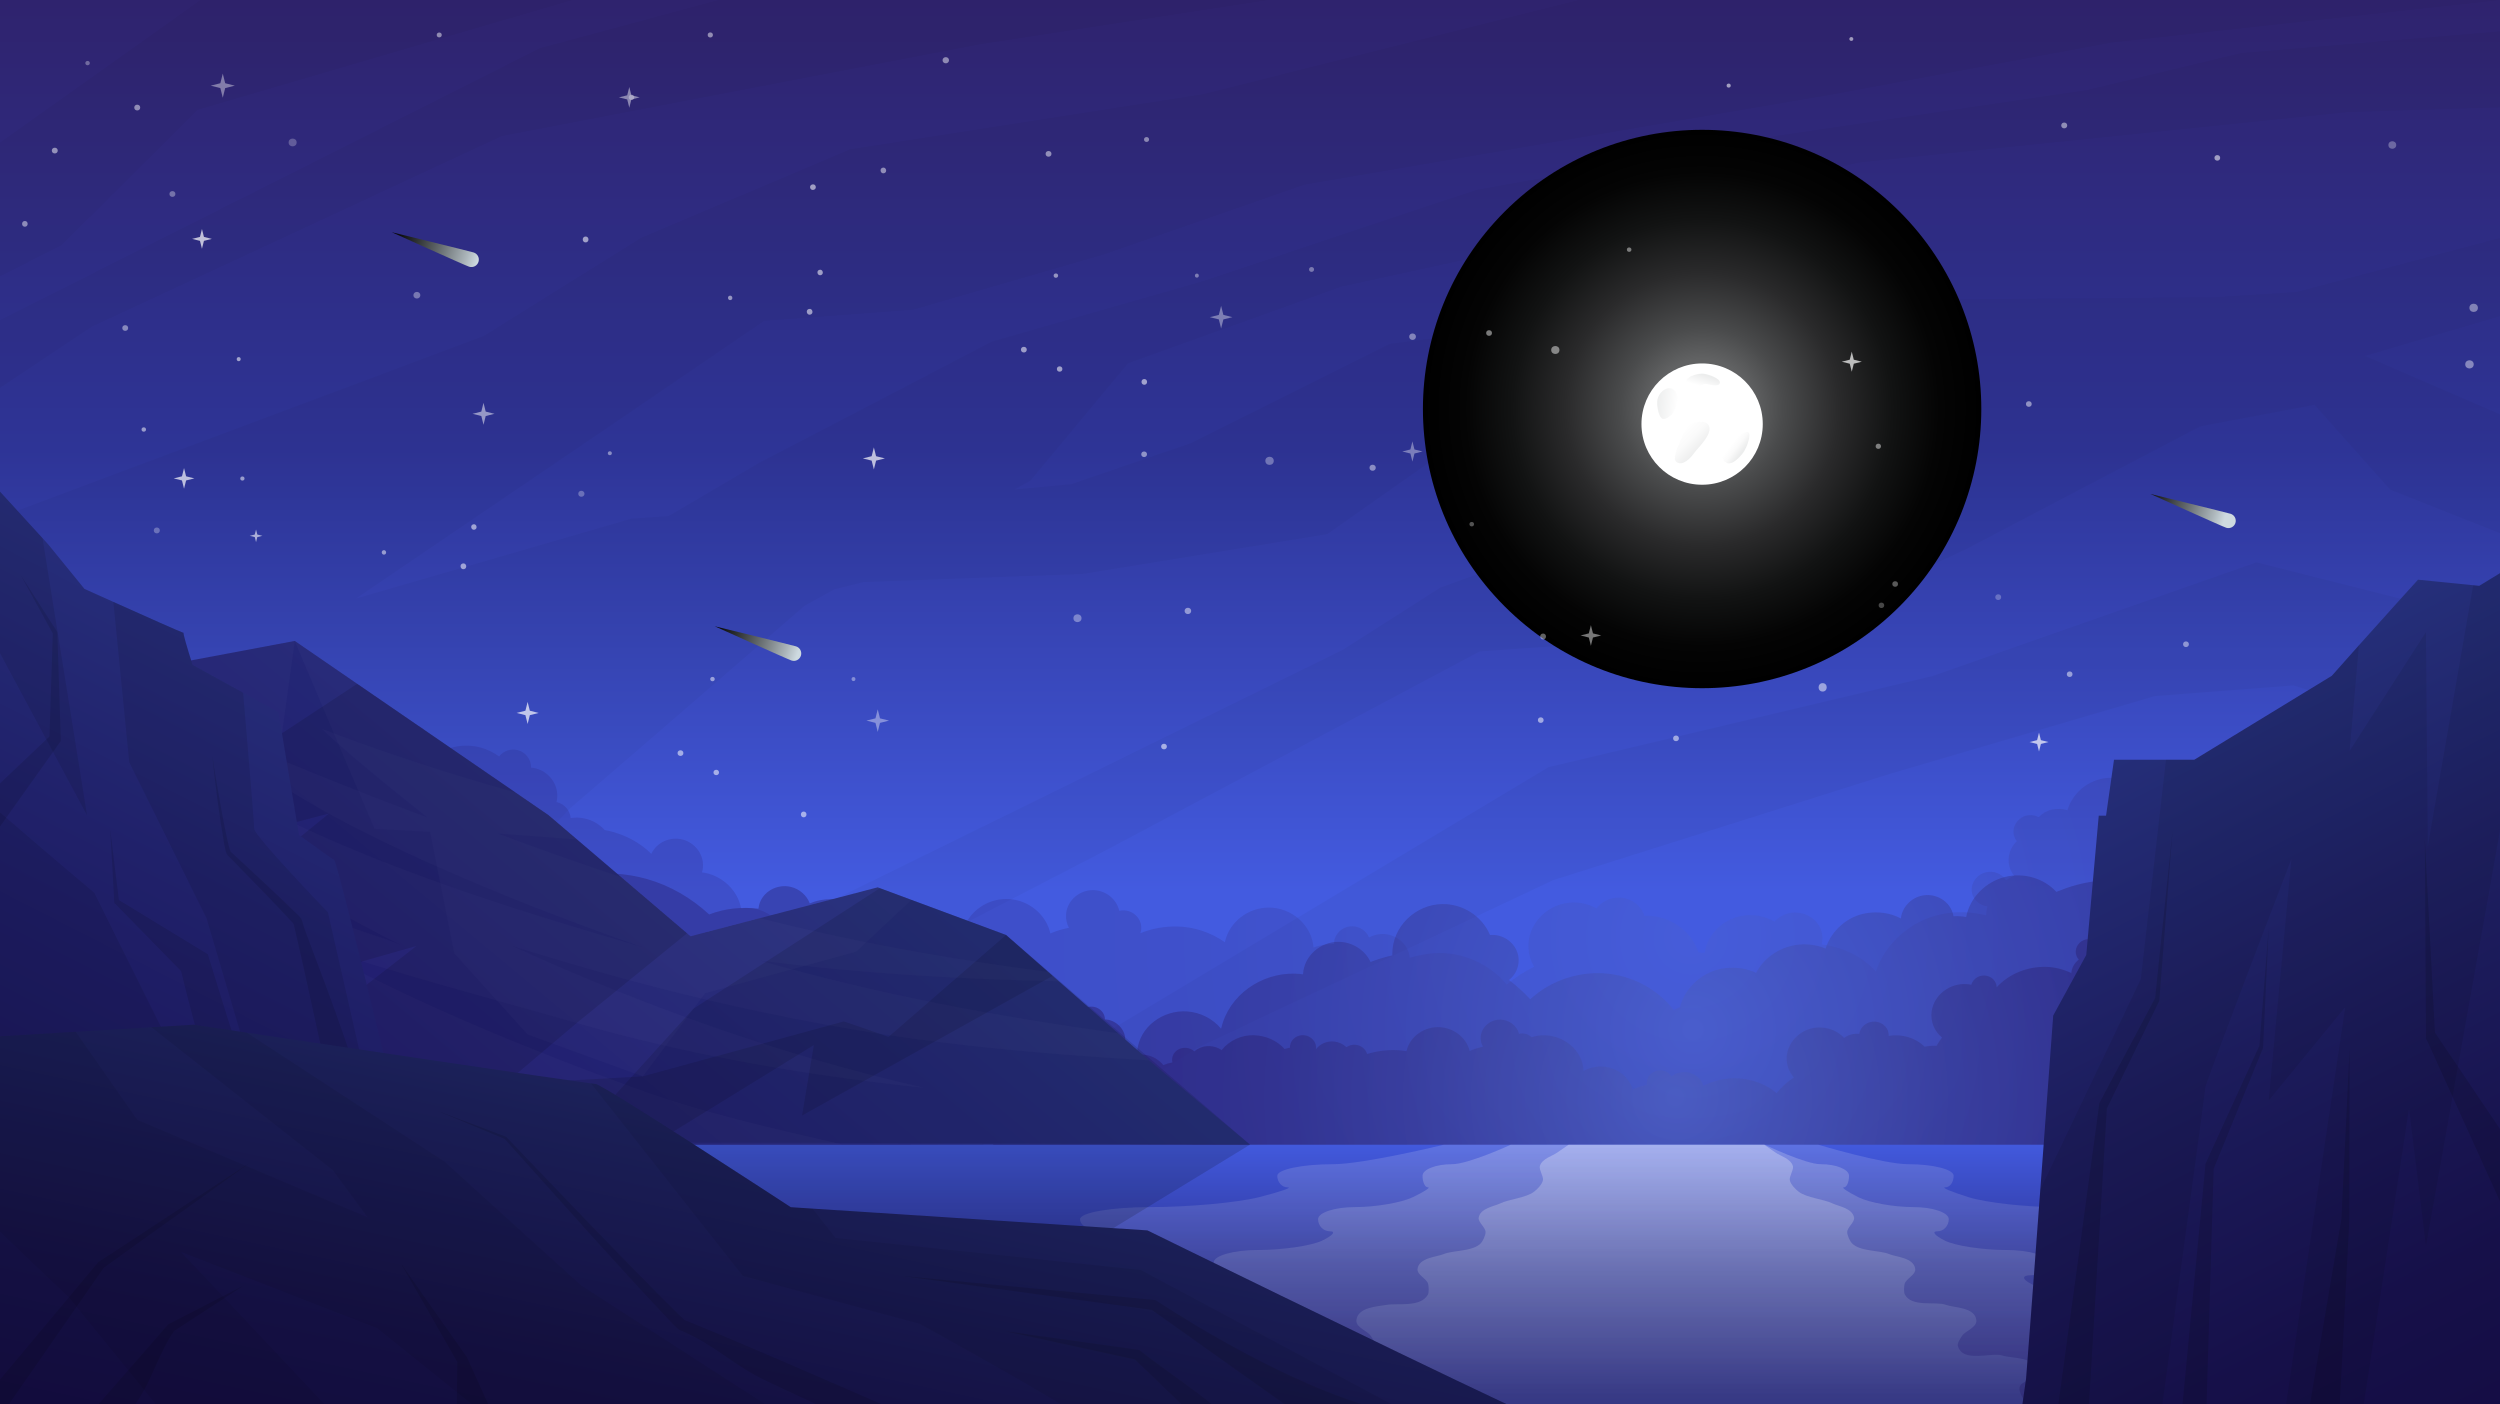 <?xml version="1.0" encoding="UTF-8"?>
<svg xmlns="http://www.w3.org/2000/svg" xmlns:xlink="http://www.w3.org/1999/xlink" viewBox="0 0 9082.21 5102.36">
  <rect x="0" y="0" width="9082.21" height="5102.36" fill="#808080" stroke="none"/>
  <defs>
    <style>
      .cls-1 {
        opacity: .64;
      }

      .cls-1, .cls-2, .cls-3, .cls-4, .cls-5, .cls-6, .cls-7, .cls-8, .cls-9, .cls-10, .cls-11, .cls-12, .cls-13, .cls-14, .cls-15, .cls-16, .cls-17, .cls-18, .cls-19, .cls-20, .cls-21, .cls-22, .cls-23, .cls-24, .cls-25, .cls-26, .cls-27, .cls-28, .cls-29, .cls-30, .cls-31, .cls-32, .cls-33, .cls-34, .cls-35, .cls-36, .cls-37, .cls-38, .cls-39, .cls-40, .cls-41, .cls-42, .cls-43, .cls-44, .cls-45, .cls-46, .cls-47, .cls-48, .cls-49, .cls-50, .cls-51, .cls-52, .cls-53, .cls-54, .cls-55, .cls-56, .cls-57, .cls-58, .cls-59, .cls-60, .cls-61, .cls-62, .cls-63, .cls-64, .cls-65, .cls-66, .cls-67, .cls-68, .cls-69, .cls-70, .cls-71, .cls-72, .cls-73 {
        stroke-width: 0px;
      }

      .cls-1, .cls-2, .cls-4, .cls-5, .cls-6, .cls-7, .cls-9, .cls-11, .cls-13, .cls-14, .cls-16, .cls-19, .cls-20, .cls-21, .cls-22, .cls-23, .cls-24, .cls-26, .cls-27, .cls-28, .cls-29, .cls-31, .cls-33, .cls-34, .cls-37, .cls-38, .cls-39, .cls-43, .cls-48, .cls-49, .cls-50, .cls-52, .cls-54, .cls-55, .cls-56, .cls-59, .cls-60, .cls-61, .cls-62, .cls-64, .cls-66, .cls-67, .cls-68, .cls-72, .cls-73 {
        fill: #fff;
      }

      .cls-2, .cls-67 {
        opacity: .63;
      }

      .cls-3 {
        fill: url(#linear-gradient-6);
      }

      .cls-3, .cls-17 {
        opacity: .15;
      }

      .cls-4, .cls-62 {
        opacity: .65;
      }

      .cls-5 {
        opacity: .35;
      }

      .cls-6, .cls-52 {
        opacity: .71;
      }

      .cls-7 {
        opacity: .73;
      }

      .cls-8 {
        fill: url(#_Градієнт_без_назви_332-2);
      }

      .cls-8, .cls-27 {
        opacity: .4;
      }

      .cls-9 {
        opacity: .36;
      }

      .cls-10, .cls-74 {
        opacity: .11;
      }

      .cls-11 {
        opacity: .79;
      }

      .cls-12 {
        fill: url(#linear-gradient-8);
        opacity: .29;
      }

      .cls-13, .cls-75 {
        opacity: .7;
      }

      .cls-76 {
        opacity: .07;
      }

      .cls-14 {
        opacity: .78;
      }

      .cls-15 {
        fill: url(#linear-gradient);
      }

      .cls-16 {
        opacity: .53;
      }

      .cls-16, .cls-18, .cls-21, .cls-26, .cls-31, .cls-33, .cls-52, .cls-56, .cls-60, .cls-62, .cls-65, .cls-67, .cls-70, .cls-71 {
        mix-blend-mode: color-dodge;
      }

      .cls-18 {
        fill: url(#_Градієнт_без_назви_8);
      }

      .cls-19 {
        opacity: .8;
      }

      .cls-20 {
        opacity: .76;
      }

      .cls-21 {
        opacity: .98;
      }

      .cls-22 {
        opacity: .39;
      }

      .cls-23 {
        opacity: .77;
      }

      .cls-24 {
        opacity: .74;
      }

      .cls-25 {
        opacity: .08;
      }

      .cls-28 {
        opacity: .42;
      }

      .cls-29 {
        opacity: .46;
      }

      .cls-30 {
        fill: url(#_Градієнт_без_назви_331);
      }

      .cls-30, .cls-38 {
        opacity: .5;
      }

      .cls-31 {
        opacity: .99;
      }

      .cls-32 {
        opacity: .09;
      }

      .cls-33 {
        opacity: .85;
      }

      .cls-34 {
        opacity: .45;
      }

      .cls-35 {
        fill: url(#_Градієнт_без_назви_300);
      }

      .cls-35, .cls-40, .cls-41, .cls-42 {
        opacity: .9;
      }

      .cls-36 {
        opacity: .22;
      }

      .cls-37 {
        opacity: .49;
      }

      .cls-39 {
        opacity: .48;
      }

      .cls-77 {
        opacity: .16;
      }

      .cls-78 {
        opacity: .13;
      }

      .cls-40 {
        fill: url(#linear-gradient-3);
      }

      .cls-41 {
        fill: url(#linear-gradient-4);
      }

      .cls-42 {
        fill: url(#linear-gradient-2);
      }

      .cls-43, .cls-60 {
        opacity: .54;
      }

      .cls-44 {
        fill: url(#_Градієнт_без_назви_277);
      }

      .cls-45 {
        fill: url(#_Градієнт_без_назви_280);
      }

      .cls-46 {
        fill: url(#_Градієнт_без_назви_338);
      }

      .cls-47 {
        fill: url(#_Градієнт_без_назви_335);
      }

      .cls-48 {
        opacity: .52;
      }

      .cls-49 {
        opacity: .55;
      }

      .cls-50, .cls-79 {
        opacity: .02;
      }

      .cls-51 {
        fill: url(#linear-gradient-5);
      }

      .cls-80 {
        isolation: isolate;
      }

      .cls-54 {
        opacity: .6;
      }

      .cls-55 {
        opacity: .61;
      }

      .cls-56, .cls-59 {
        opacity: .57;
      }

      .cls-57 {
        fill: url(#linear-gradient-7);
        opacity: .21;
      }

      .cls-58 {
        fill: url(#_Градієнт_без_назви_332);
      }

      .cls-58, .cls-69 {
        opacity: .2;
      }

      .cls-61 {
        opacity: .58;
      }

      .cls-63 {
        fill: #34467c;
      }

      .cls-65 {
        fill: url(#radial-gradient);
      }

      .cls-66 {
        opacity: .67;
      }

      .cls-68 {
        opacity: .66;
      }

      .cls-70 {
        fill: url(#_Градієнт_без_назви_8-3);
      }

      .cls-71 {
        fill: url(#_Градієнт_без_назви_8-2);
      }

      .cls-72 {
        opacity: .68;
      }

      .cls-73 {
        opacity: .69;
      }
    </style>
    <linearGradient id="linear-gradient" x1="4541.11" y1="3239.33" x2="4541.11" y2="9.73" gradientUnits="userSpaceOnUse">
      <stop offset="0" stop-color="#435be0"/>
      <stop offset=".5" stop-color="#2e3496"/>
      <stop offset="1" stop-color="#2f236e"/>
    </linearGradient>
    <radialGradient id="radial-gradient" cx="4108.67" cy="2255.26" fx="4108.67" fy="2255.26" r="281.75" gradientTransform="translate(1465.56 -14714.07) rotate(45) scale(3.6)" gradientUnits="userSpaceOnUse">
      <stop offset=".18" stop-color="#616263"/>
      <stop offset=".29" stop-color="#4a4b4c"/>
      <stop offset=".49" stop-color="#2a2a2b"/>
      <stop offset=".68" stop-color="#121313"/>
      <stop offset=".85" stop-color="#040404"/>
      <stop offset="1" stop-color="#000"/>
    </radialGradient>
    <linearGradient id="linear-gradient-2" x1="2646.08" y1="1823.83" x2="2677.49" y2="1791.25" gradientTransform="translate(8671.4 -561.67) rotate(171.33) scale(1 -1)" gradientUnits="userSpaceOnUse">
      <stop offset="0" stop-color="#eaebeb"/>
      <stop offset=".05" stop-color="#ebecec"/>
      <stop offset=".57" stop-color="#fafafa"/>
      <stop offset="1" stop-color="#fff"/>
    </linearGradient>
    <linearGradient id="linear-gradient-3" x1="6108.14" y1="1570.37" x2="6176.48" y2="1638.71" gradientUnits="userSpaceOnUse">
      <stop offset="0" stop-color="#fff"/>
      <stop offset=".43" stop-color="#fafafa"/>
      <stop offset=".95" stop-color="#ebecec"/>
      <stop offset=".99" stop-color="#eaebeb"/>
    </linearGradient>
    <linearGradient id="linear-gradient-4" x1="6181.89" y1="1403.65" x2="6194.61" y2="1362.02" gradientUnits="userSpaceOnUse">
      <stop offset="0" stop-color="#fff"/>
      <stop offset=".99" stop-color="#eaebeb"/>
    </linearGradient>
    <linearGradient id="_Градієнт_без_назви_300" data-name="Градієнт без назви 300" x1="6097.98" y1="1470.23" x2="6014.45" y2="1462.63" gradientUnits="userSpaceOnUse">
      <stop offset=".05" stop-color="#fff"/>
      <stop offset=".91" stop-color="#eceded"/>
      <stop offset="1" stop-color="#eaebeb"/>
    </linearGradient>
    <linearGradient id="_Градієнт_без_назви_8" data-name="Градієнт без назви 8" x1="6450.58" y1="2728.76" x2="7624.56" y2="2728.76" gradientTransform="translate(1086.3 1011.03) rotate(17.25) scale(.28)" gradientUnits="userSpaceOnUse">
      <stop offset="0" stop-color="#000"/>
      <stop offset=".1" stop-color="#0c0d0d"/>
      <stop offset=".29" stop-color="#2d3031"/>
      <stop offset=".55" stop-color="#63696c"/>
      <stop offset=".87" stop-color="#acb6bb"/>
      <stop offset="1" stop-color="#cedae0"/>
    </linearGradient>
    <linearGradient id="_Градієнт_без_назви_8-2" data-name="Градієнт без назви 8" x1="23627.82" y1="-4390.68" x2="24785.12" y2="-4390.68" xlink:href="#_Градієнт_без_назви_8"/>
    <linearGradient id="_Градієнт_без_назви_8-3" data-name="Градієнт без назви 8" x1="966.6" y1="-889.4" x2="2147.61" y2="-889.4" xlink:href="#_Градієнт_без_назви_8"/>
    <linearGradient id="linear-gradient-5" x1="4541.1" y1="4138.66" x2="4541.1" y2="5058.39" xlink:href="#linear-gradient"/>
    <radialGradient id="_Градієнт_без_назви_332" data-name="Градієнт без назви 332" cx="4985.82" cy="2788.57" fx="4985.82" fy="2788.57" r="645.8" gradientTransform="translate(-11806.87 -6633.07) scale(3.6)" gradientUnits="userSpaceOnUse">
      <stop offset="0" stop-color="#5062bf"/>
      <stop offset=".2" stop-color="#444fa8"/>
      <stop offset=".53" stop-color="#35358a"/>
      <stop offset=".8" stop-color="#2c2577"/>
      <stop offset="1" stop-color="#292071"/>
    </radialGradient>
    <radialGradient id="_Градієнт_без_назви_332-2" data-name="Градієнт без назви 332" cx="4988.21" cy="2881.68" fx="4988.21" fy="2881.68" r="556.14" xlink:href="#_Градієнт_без_назви_332"/>
    <radialGradient id="_Градієнт_без_назви_331" data-name="Градієнт без назви 331" cx="4970.4" cy="2949.87" fx="4970.4" fy="2949.87" r="518.51" gradientTransform="translate(-11806.87 -6633.07) scale(3.6)" gradientUnits="userSpaceOnUse">
      <stop offset="0" stop-color="#5061bf"/>
      <stop offset=".2" stop-color="#444ea8"/>
      <stop offset=".53" stop-color="#35358a"/>
      <stop offset=".8" stop-color="#2c2577"/>
      <stop offset="1" stop-color="#292071"/>
    </radialGradient>
    <linearGradient id="_Градієнт_без_назви_338" data-name="Градієнт без назви 338" x1="2917.21" y1="2862.97" x2="792.14" y2="5420.17" gradientUnits="userSpaceOnUse">
      <stop offset="0" stop-color="#26307c"/>
      <stop offset=".09" stop-color="#252c79"/>
      <stop offset=".62" stop-color="#20196d"/>
      <stop offset="1" stop-color="#1f1369"/>
    </linearGradient>
    <linearGradient id="_Градієнт_без_назви_335" data-name="Градієнт без назви 335" x1="1601.85" y1="1944.39" x2="-179.52" y2="5432.7" gradientUnits="userSpaceOnUse">
      <stop offset=".13" stop-color="#272f7c"/>
      <stop offset=".39" stop-color="#20216a"/>
      <stop offset=".75" stop-color="#1a1357"/>
      <stop offset="1" stop-color="#180e51"/>
    </linearGradient>
    <linearGradient id="linear-gradient-6" x1="4473.91" y1="4127.79" x2="4473.91" y2="5097.11" gradientTransform="translate(9082.2) rotate(-180) scale(1 -1)" gradientUnits="userSpaceOnUse">
      <stop offset="0" stop-color="#fff"/>
      <stop offset="1" stop-color="#364696"/>
    </linearGradient>
    <linearGradient id="linear-gradient-7" x1="3456.41" y1="4167.84" x2="3456.41" y2="5065.03" xlink:href="#linear-gradient-6"/>
    <linearGradient id="linear-gradient-8" x1="3028.45" y1="4163.3" x2="3028.45" y2="5161.38" xlink:href="#linear-gradient-6"/>
    <linearGradient id="_Градієнт_без_назви_277" data-name="Градієнт без назви 277" x1="7453.8" y1="2117.16" x2="9097.81" y2="5304.52" gradientUnits="userSpaceOnUse">
      <stop offset=".17" stop-color="#26307b"/>
      <stop offset=".17" stop-color="#252f7a"/>
      <stop offset=".51" stop-color="#1c1c5c"/>
      <stop offset=".8" stop-color="#161049"/>
      <stop offset="1" stop-color="#140c43"/>
    </linearGradient>
    <linearGradient id="_Градієнт_без_назви_280" data-name="Градієнт без назви 280" x1="2857.59" y1="3875.89" x2="2465.97" y2="5701.43" gradientUnits="userSpaceOnUse">
      <stop offset=".05" stop-color="#1d245d"/>
      <stop offset=".2" stop-color="#1a1e55"/>
      <stop offset=".67" stop-color="#141042"/>
      <stop offset="1" stop-color="#120b3c"/>
    </linearGradient>
  </defs>
  <g class="cls-80">
    <g id="_Шар_1" data-name="Шар 1">
      <g>
        <rect class="cls-15" x=".02" y="0" width="9082.19" height="5102.35"/>
        <g class="cls-77">
          <polygon class="cls-69" points="3561.18 160.7 4605.68 0 2611.51 0 1961.57 174.93 0 1163.54 0 1409.24 332.34 1186.72 1823.2 494.23 3561.18 160.7"/>
          <g>
            <polygon class="cls-36" points="7828.36 2528.86 8332.02 2490.22 9082.2 2727.63 9082.2 2266.58 8197.39 2042.95 7021.74 2455.52 5625.73 2786.92 3965.3 3783.2 3965.3 4057.33 4344.04 3809.06 5642.56 3197.44 6864.05 2811.76 7828.36 2528.86"/>
            <polygon class="cls-69" points="7582.24 326.94 6456.91 493.01 5364.3 689.66 4362.26 1024.19 3602.98 1241.36 2758.53 1681.11 2429.58 1874.44 2294.14 1884.19 1292.59 2174.68 2259.12 1518.3 2775.81 1165.35 3316.41 1124.91 4010.92 923.68 4738.73 670.8 6664.17 341.93 7670.83 154.68 9082.2 0 6224.92 0 5737.63 0 4369.58 342.28 3088.64 542.27 2329.19 864.43 1758.43 1220.43 0 1878.6 0 2415.77 590.91 2470.84 0 3029.66 0 3486.22 1458.68 2650.15 705.93 3836.96 1099.27 3923.56 2072.79 2935.22 2923.65 2200.21 3030.34 2141.13 3137.06 2114.42 3932.78 2085.12 4821.89 1940.38 5239.42 1646.49 6173.4 1561.97 7105.94 1465.24 6604.68 1785.4 6453.36 1891.37 6016.42 1971.72 5708.48 1961.82 5231.54 2135.33 4878.16 2360.81 2172.52 3689.57 2858.33 3689.57 4021.06 3087.16 5375.24 2366.7 5821.08 2334.85 6444.6 2321.74 7143.96 1994.15 7993.29 1548.89 8408.28 1470.7 8683.3 1779.02 9082.2 1937.04 9082.2 1505.05 8591.3 1293.19 9082.2 1148.11 9082.2 864.91 8343.97 1061.14 8050.48 1079.61 6285.88 1094.28 5049.57 1248.99 4326.36 1610 3891.66 1758.89 3686.08 1777.98 3743.3 1746.29 4098.2 1319.44 4872.23 1041.09 5678.65 865.1 6749.6 590.76 8527.28 407.55 9082.2 390.1 9082.2 113.73 8141.46 192.67 7582.24 326.94"/>
          </g>
          <polygon class="cls-69" points="718.75 398.69 2078.22 0 728.72 0 0 517.99 0 521.99 0 1003.44 223.09 890.53 718.75 398.69"/>
        </g>
        <g>
          <circle class="cls-65" cx="6183.59" cy="1485.85" r="1014.29" transform="translate(760.48 4807.66) rotate(-45)"/>
          <g>
            <path class="cls-64" d="m6403.93,1540.67c0,121.7-98.65,220.35-220.34,220.35s-220.35-98.65-220.35-220.35,98.66-220.34,220.35-220.34,220.34,98.65,220.34,220.34Z"/>
            <path class="cls-42" d="m6262.45,1673.14c2.27,3.21,5.74,6.07,10.61,8.54,21.61,10.91,56.37-29.83,64.27-43.98,8.85-15.86,17.06-37.37,17.92-55.73,1.66-36.02-54.55,15.81-58.33,19.33-16.73,15.56-52.84,45.89-34.48,71.85Z"/>
            <path class="cls-40" d="m6089.15,1677.06c22.4,19.85,53.54-14.35,63.8-29.27,13.28-19.32,73.8-72.91,53.51-104.15-12.89-19.74-52.02-10.98-66.09.05-19.26,15.12-29.62,43.84-39.31,65.45-7.04,15.7-24.82,56.42-11.97,67.86.02.02.04.04.07.06Z"/>
            <path class="cls-41" d="m6247.97,1391.95c4.68-16.84-43.43-33.15-60.86-34.46-16.16-1.22-53.69,8.43-60.57,23.1-5.05,10.78,3.88,42.25,15.47,45.03,11.01,2.61,36.35-28.44,50.27-30.75,10.7-1.77,50.77,14.74,55.68-2.92Z"/>
            <path class="cls-35" d="m6069.13,1410.56c12.75,2.01,23.45,13.38,25.26,37.43,1.1,14.57-9.1,44.35-18.65,55.41-6.56,7.59-26.62,22.37-35.75,18.21-16.77-7.65-22.08-55.65-18.56-70.62,6.23-26.45,29.15-43.35,47.71-40.43Z"/>
          </g>
        </g>
        <g>
          <g class="cls-75">
            <g>
              <path class="cls-66" d="m4145.98,1650.33c0,13.48,20.9,13.48,20.9,0,0-13.48-20.9-13.48-20.9,0Z"/>
              <path class="cls-27" d="m558.69,1927.03c0,14.17,21.97,14.17,21.97,0,0-14.18-21.97-14.18-21.97,0Z"/>
              <path class="cls-66" d="m487.75,390.77c0,13.96,21.65,13.96,21.65,0,0-13.96-21.65-13.96-21.65,0Z"/>
              <path class="cls-14" d="m4157.07,1397.86c13.5,0,13.5-20.93,0-20.93-13.5,0-13.5,20.93,0,20.93Z"/>
              <path class="cls-7" d="m872.85,1738.43c0,10.03,15.53,10.03,15.53,0,0-10.01-15.53-10.01-15.53,0Z"/>
              <path class="cls-34" d="m310,229.24c0,10.49,16.28,10.49,16.28,0,0-10.5-16.28-10.5-16.28,0Z"/>
              <path class="cls-61" d="m5119.54,1223.19c0,15.63,24.23,15.63,24.23,0,0-15.62-24.23-15.62-24.23,0Z"/>
              <path class="cls-24" d="m5586.92,2616.11c0,13.47,20.88,13.47,20.88,0,0-13.46-20.88-13.46-20.88,0Z"/>
              <path class="cls-38" d="m3899.64,2245.88c0,18.95,29.38,18.95,29.38,0,0-18.93-29.38-18.93-29.38,0Z"/>
              <path class="cls-24" d="m6078.2,2682.39c0,13.64,21.16,13.64,21.16,0,0-13.67-21.16-13.67-21.16,0Z"/>
              <path class="cls-11" d="m4218.25,2712.12c0,13.46,20.88,13.46,20.88,0,0-13.46-20.88-13.46-20.88,0Z"/>
              <path class="cls-7" d="m514.12,1560.36c0,10.57,16.37,10.57,16.37,0,0-10.55-16.37-10.55-16.37,0Z"/>
              <path class="cls-48" d="m4755.64,978.91c0,11.7,18.14,11.7,18.14,0,0-11.69-18.14-11.69-18.14,0Z"/>
              <path class="cls-54" d="m8955.92,1323.69c0,19.85,30.76,19.85,30.76,0,0-19.82-30.76-19.82-30.76,0Z"/>
              <path class="cls-28" d="m8676.78,526.83c0,18.3,28.39,18.3,28.39,0,0-18.34-28.39-18.34-28.39,0Z"/>
              <path class="cls-59" d="m8971.07,1118.29c0,19.93,30.89,19.93,30.89,0,0-19.92-30.89-19.92-30.89,0Z"/>
              <path class="cls-23" d="m8044.78,573.56c0,13.45,20.86,13.45,20.86,0,0-13.46-20.86-13.46-20.86,0Z"/>
              <path class="cls-5" d="m1048.49,517.57c0,18.81,29.17,18.81,29.17,0s-29.17-18.81-29.17,0Z"/>
              <path class="cls-43" d="m4348.09,993.98c-9.43,0-9.43,14.65,0,14.65,9.45,0,9.45-14.65,0-14.65Z"/>
              <path class="cls-68" d="m5420.21,1209.84c0-13.67-21.2-13.67-21.2,0,0,13.67,21.2,13.67,21.2,0Z"/>
              <path class="cls-27" d="m2123.19,1793.83c0-14.47-22.44-14.47-22.44,0,0,14.48,22.44,14.48,22.44,0Z"/>
              <path class="cls-20" d="m3730.15,1270.26c0-13.7-21.23-13.7-21.23,0,0,13.69,21.23,13.69,21.23,0Z"/>
              <path class="cls-1" d="m6833.48,1621.26c0-12.58-19.51-12.58-19.51,0,0,12.58,19.51,12.58,19.51,0Z"/>
              <path class="cls-73" d="m7529.22,2449.33c0-13.37-20.73-13.37-20.73,0,0,13.37,20.73,13.37,20.73,0Z"/>
              <path class="cls-11" d="m2127.45,859.23c-13.84,0-13.84,21.47,0,21.47,13.84,0,13.84-21.47,0-21.47Z"/>
              <path class="cls-34" d="m5355.06,1904.3c0-10.82-16.75-10.82-16.75,0,0,10.8,16.75,10.8,16.75,0Z"/>
              <path class="cls-72" d="m2589.98,127c0-12.28-19.06-12.28-19.06,0,0,12.29,19.06,12.29,19.06,0Z"/>
              <path class="cls-66" d="m1604.89,127c0-11.84-18.36-11.84-18.36,0,0,11.84,18.36,11.84,18.36,0Z"/>
              <path class="cls-55" d="m5926.81,906.97c0-10.69-16.59-10.69-16.59,0,0,10.7,16.59,10.7,16.59,0Z"/>
              <path class="cls-55" d="m465.58,1191.63c0-13.8-21.38-13.8-21.38,0,0,13.79,21.38,13.79,21.38,0Z"/>
              <path class="cls-38" d="m1526.89,1072.5c0-16.06-24.89-16.06-24.89,0,0,16.04,24.89,16.04,24.89,0Z"/>
              <path class="cls-72" d="m3819.9,558.96c0-13.78-21.38-13.78-21.38,0,0,13.79,21.38,13.79,21.38,0Z"/>
              <path class="cls-23" d="m6732.89,141.62c0-9.31-14.42-9.31-14.42,0,0,9.32,14.42,9.32,14.42,0Z"/>
              <path class="cls-13" d="m3844.01,1001.3c0-10.53-16.32-10.53-16.32,0,0,10.54,16.32,10.54,16.32,0Z"/>
              <path class="cls-66" d="m7509.97,455.74c0-14.04-21.8-14.04-21.8,0,0,14.05,21.8,14.05,21.8,0Z"/>
              <path class="cls-37" d="m6895.34,2121.62c0-13.45-20.88-13.45-20.88,0s20.88,13.45,20.88,0Z"/>
              <path class="cls-29" d="m4627.42,1674.14c0-19.72-30.57-19.72-30.57,0,0,19.71,30.57,19.71,30.57,0Z"/>
              <path class="cls-11" d="m867.18,1297.24c-9.63,0-9.63,14.96,0,14.96,9.64,0,9.64-14.96,0-14.96Z"/>
              <path class="cls-2" d="m4997.89,1699.27c0-14.61-22.67-14.61-22.67,0,0,14.64,22.67,14.64,22.67,0Z"/>
              <path class="cls-23" d="m3859.56,1340.61c0-12.97-20.11-12.97-20.11,0,0,12.96,20.11,12.96,20.11,0Z"/>
              <path class="cls-66" d="m3211.59,629.43c13.11-3.14,8.24-23.47-4.87-20.33-13.1,3.14-8.24,23.47,4.87,20.33Z"/>
              <path class="cls-14" d="m2963.49,677.45c-3.14-13.13-23.5-8.25-20.36,4.88,3.14,13.13,23.5,8.25,20.36-4.88Z"/>
              <path class="cls-20" d="m2938.83,1122.35c-13.32,3.19-8.38,23.84,4.95,20.65,13.31-3.19,8.37-23.84-4.95-20.65Z"/>
              <path class="cls-13" d="m2650.75,1074.27c-10.24,2.45-6.44,18.32,3.8,15.87,10.25-2.46,6.45-18.32-3.8-15.87Z"/>
              <path class="cls-23" d="m2977.1,980.12c-12.61,3.02-7.93,22.57,4.68,19.55,12.6-3.02,7.92-22.57-4.68-19.55Z"/>
              <path class="cls-2" d="m7951.98,2340.46c0-13.66-21.18-13.66-21.18,0,0,13.66,21.18,13.66,21.18,0Z"/>
              <path class="cls-66" d="m7380.99,1467.74c0-13.57-21.05-13.57-21.05,0,0,13.57,21.05,13.57,21.05,0Z"/>
              <path class="cls-4" d="m90.34,802.8c-13.48,0-13.48,20.9,0,20.9,13.48,0,13.48-20.9,0-20.9Z"/>
              <path class="cls-49" d="m5605.87,2301.55c-14.01,0-14.01,21.72,0,21.72,14.01,0,14.01-21.72,0-21.72Z"/>
              <path class="cls-19" d="m6287.63,310.97c0-9.77-15.13-9.77-15.13,0,0,9.75,15.13,9.75,15.13,0Z"/>
              <path class="cls-14" d="m7819.14,3163.68c0-12.31-19.1-12.31-19.1,0,0,12.32,19.1,12.32,19.1,0Z"/>
              <path class="cls-2" d="m2303.9,353.81c0-12.79-19.84-12.79-19.84,0,0,12.79,19.84,12.79,19.84,0Z"/>
              <path class="cls-73" d="m209.78,547.06c0-13.92-21.58-13.92-21.58,0,0,13.91,21.58,13.91,21.58,0Z"/>
              <path class="cls-68" d="m3447.51,218.85c0-14.93-23.14-14.93-23.14,0,0,14.92,23.14,14.92,23.14,0Z"/>
              <path class="cls-68" d="m4327.35,2219.42c0-15.27-23.67-15.27-23.67,0,0,15.26,23.67,15.26,23.67,0Z"/>
              <path class="cls-39" d="m637.22,704.71c0-13.97-21.69-13.97-21.69,0,0,13.99,21.69,13.99,21.69,0Z"/>
              <path class="cls-55" d="m2222.82,1646.52c0-9.51-14.74-9.51-14.74,0,0,9.52,14.74,9.52,14.74,0Z"/>
              <path class="cls-9" d="m7270.04,2169.42c0-13.85-21.47-13.85-21.47,0,0,13.84,21.47,13.84,21.47,0Z"/>
              <path class="cls-6" d="m6621.48,2481.77c-19.73,0-19.73,30.59,0,30.59,19.72,0,19.72-30.59,0-30.59Z"/>
              <path class="cls-22" d="m6845.21,2199.07c0-13.14-20.39-13.14-20.39,0,0,13.14,20.39,13.14,20.39,0Z"/>
              <path class="cls-1" d="m4174.44,506.8c0-11.83-18.35-11.83-18.35,0,0,11.82,18.35,11.82,18.35,0Z"/>
              <path class="cls-4" d="m5665.28,1271.49c0-19.32-29.97-19.32-29.97,0,0,19.32,29.97,19.32,29.97,0Z"/>
            </g>
            <g>
              <polygon class="cls-21" points="7407.46 2730.21 7400.55 2702.67 7373.02 2695.77 7400.55 2688.87 7407.46 2661.33 7414.36 2688.87 7441.89 2695.77 7414.36 2702.67 7407.46 2730.21"/>
              <polygon class="cls-21" points="3174.65 1705.52 3166.6 1673.42 3134.5 1665.37 3166.6 1657.32 3174.65 1625.22 3182.7 1657.32 3214.8 1665.37 3182.7 1673.42 3174.65 1705.52"/>
              <path class="cls-20" d="m1680.97,2047.01c-13.32,3.19-8.38,23.84,4.95,20.65,13.31-3.19,8.37-23.84-4.95-20.65Z"/>
              <path class="cls-13" d="m1392.89,1998.93c-10.24,2.45-6.44,18.32,3.8,15.87,10.25-2.46,6.45-18.32-3.8-15.87Z"/>
              <path class="cls-23" d="m1719.25,1904.77c-12.61,3.02-7.93,22.57,4.68,19.55,12.6-3.02,7.92-22.57-4.68-19.55Z"/>
              <polygon class="cls-21" points="1916.79 2630.18 1908.74 2598.07 1876.64 2590.03 1908.74 2581.98 1916.79 2549.87 1924.84 2581.98 1956.94 2590.03 1924.84 2598.07 1916.79 2630.18"/>
              <polygon class="cls-67" points="2286.14 391.43 2278.58 361.28 2248.43 353.72 2278.58 346.17 2286.14 316.02 2293.7 346.17 2323.85 353.72 2293.7 361.28 2286.14 391.43"/>
              <polygon class="cls-52" points="1756.52 1543.25 1748.52 1511.32 1716.59 1503.32 1748.52 1495.31 1756.52 1463.39 1764.52 1495.31 1796.45 1503.32 1764.52 1511.32 1756.52 1543.25"/>
              <polygon class="cls-56" points="809.29 355.06 800.49 319.97 765.4 311.17 800.49 302.37 809.29 267.28 818.09 302.37 853.18 311.17 818.09 319.97 809.29 355.06"/>
              <polygon class="cls-60" points="4436.16 1193.31 4427.92 1160.44 4395.05 1152.2 4427.92 1143.96 4436.16 1111.09 4444.4 1143.96 4477.27 1152.2 4444.4 1160.44 4436.16 1193.31"/>
              <path class="cls-14" d="m2919.72,2969.24c13.5,0,13.5-20.93,0-20.93-13.5,0-13.5,20.93,0,20.93Z"/>
              <path class="cls-43" d="m3100.62,2459.68c-9.43,0-9.43,14.65,0,14.65,9.45,0,9.45-14.65,0-14.65Z"/>
              <path class="cls-20" d="m2482.68,2735.96c0-13.7-21.23-13.7-21.23,0,0,13.69,21.23,13.69,21.23,0Z"/>
              <path class="cls-13" d="m2596.54,2467c0-10.53-16.32-10.53-16.32,0,0,10.54,16.32,10.54,16.32,0Z"/>
              <path class="cls-23" d="m2612.08,2806.31c0-12.97-20.11-12.97-20.11,0,0,12.96,20.11,12.96,20.11,0Z"/>
              <polygon class="cls-60" points="3188.69 2659.01 3180.45 2626.14 3147.58 2617.9 3180.45 2609.66 3188.69 2576.79 3196.93 2609.66 3229.8 2617.9 3196.93 2626.14 3188.69 2659.01"/>
              <polygon class="cls-21" points="668.57 1775.48 661.04 1745.45 631.01 1737.92 661.04 1730.39 668.57 1700.35 676.1 1730.39 706.14 1737.92 676.1 1745.45 668.57 1775.48"/>
              <polygon class="cls-16" points="5131.16 1677.05 5123.78 1647.59 5094.32 1640.2 5123.78 1632.82 5131.16 1603.36 5138.55 1632.82 5168 1640.2 5138.55 1647.59 5131.16 1677.05"/>
              <polygon class="cls-26" points="733.67 903.77 726.46 875.03 697.73 867.83 726.46 860.62 733.67 831.88 740.87 860.62 769.61 867.83 740.87 875.03 733.67 903.77"/>
              <polygon class="cls-62" points="5779.53 2346.16 5771.99 2316.08 5741.92 2308.55 5771.99 2301.01 5779.53 2270.93 5787.07 2301.01 5817.14 2308.55 5787.07 2316.08 5779.53 2346.16"/>
              <polygon class="cls-33" points="930.19 1969.6 925.57 1951.19 907.16 1946.58 925.57 1941.96 930.19 1923.55 934.8 1941.96 953.22 1946.58 934.8 1951.19 930.19 1969.6"/>
              <polygon class="cls-31" points="6727.27 1350.54 6719.95 1321.34 6690.75 1314.02 6719.95 1306.7 6727.27 1277.5 6734.59 1306.7 6763.79 1314.02 6734.59 1321.34 6727.27 1350.54"/>
            </g>
          </g>
          <g>
            <path class="cls-18" d="m2909.66,2381.96c-4.42,14.24-19.56,22.21-33.82,17.78-14.25-4.42-279.31-124.57-279.31-124.57,0,0,281.09,68.56,295.33,72.98,14.25,4.4,22.22,19.55,17.79,33.8Z"/>
            <path class="cls-71" d="m8121.06,1899.83c-4.36,14.04-19.28,21.89-33.34,17.53-14.04-4.36-275.34-122.8-275.34-122.8,0,0,277.09,67.59,291.14,71.95,14.05,4.34,21.91,19.27,17.54,33.32Z"/>
            <path class="cls-70" d="m1738.37,951.12c-4.45,14.33-19.68,22.34-34.02,17.89-14.33-4.45-280.98-125.32-280.98-125.32,0,0,282.77,68.97,297.1,73.42,14.34,4.43,22.35,19.66,17.9,34.01Z"/>
          </g>
        </g>
        <polygon class="cls-51" points="9082.19 4158.27 9082.19 5102.36 0 5102.36 0 4158.27 4541.11 4158.27 4853.45 4158.27 9082.19 4158.27"/>
        <g>
          <path class="cls-58" d="m7624.84,2831.81c-54.05,15.36-98.46,57.78-114.23,112.01-20.1-6.97-38.94-6.22-58.23-2.12-16.85,3.58-33.57,14-46.18,27.04-13.19-7.23-29.29-9.65-45.28-5.54-30.98,7.96-52.41,39.52-44.56,71.21,1.99,8.03,5.7,15.24,10.62,21.36-24.13,23.07-35.54,57.68-27.51,90.37,3.29,13.39,9.49,25.36,17.8,35.48-10.65,4.53-20.64,10.03-29.91,16.34-14.95-24.56-45.01-35.59-72.61-29.04-33.69,7.99-58.39,41.69-50.36,76.33,6.05,26.09,29.29,44.55,55.61,47.4-2.7,10.64-4.24,21.6-4.55,32.72-54.69-13.53-107.85-15.25-162.17-4.17-106.87,21.78-202.57,101.82-238.42,207.75-51.22-55.16-122.74-89.37-197.28-97.77,3.33-12.43,4.07-25.64,1.67-38.96-9.48-52.59-63.45-84.43-114.55-75.7-22.37,3.82-43.21,14.89-58.64,31.57-34-20.27-74.65-27.76-113.71-21.71-69.36,10.76-129.07,64.89-139.72,135.39-7.43-1.07-14.93-1.88-22.49-2.44-26.81-82.9-110.54-135.48-196.23-132.7-14.24-43.85-59.82-70.44-104.96-65.28-27.11,3.1-52.33,17.16-68.85,38.93-30.05-17.11-65.13-24.36-99.52-20.96-84.69,8.35-154.85,82.86-147.54,169.69,1.87,22.28,8.85,43.99,20.28,63.22-36.3,17.75-68.74,38.75-99.7,64.71-63.89-77.85-166.14-121.03-264.4-114.08-29.92,2.12-58.58,8.01-87.8,16.8-4.48-51.38-51.89-88.38-102.26-86.53-16.65.62-32.19,5.14-45.72,12.6-10.16-25.43-35.99-41.43-63.13-40.69-34.49.92-64.57,29.14-63.89,64.35,0,.06.01.11.01.17-2.29-.03-4.57-.06-6.87-.02-23.02.46-45.98,4.71-67.62,12.63-6.32-82.93-80.81-145.1-162.39-145.1-74.56,0-144.17,51.87-159.6,125.92-50.86-35.53-112.65-56.27-173.68-57.16-45.43-.66-90.64,6.66-133.46,24.57,1.95-5.54,3.14-11.44,3.38-17.57,1.4-35.08-27.87-63.98-62.31-65.61-6.1-.29-12.04.26-17.72,1.51-9.51-42.02-47.56-72.42-90.19-74.86-51.56-2.96-99.62,35.81-103.08,88.17-1.11,16.79,2.52,33.68,10.36,48.57-23.1,4.33-45.72,11.22-67.3,20.53-15.25-68.69-76.88-118.86-146.23-124.74-77.16-6.55-153.49,43-172.04,119.56-11.22-2.09-22.75-3.92-34.19-4.95-55.74-5-109.82.72-164.37,16.12-6.91-26.05-29.98-44.91-56.47-48.15-16.59-2.03-33.42,2.05-47.16,11.6-15.99-16.33-37.28-26.79-59.92-29.79-35.19-4.66-71.47,9.34-93.24,37.63.03-.21.07-.4.1-.6,4.82-35.11-22.09-66.5-56.28-71.5-34.18-5-69.03,17.41-74.4,52.39-.54,3.5-.74,7-.65,10.45-22.4,3.77-44.14,11.24-64.11,22.06-20.24-42.92-61.8-72.97-108.35-80.81-15.82-2.66-31.44-2.73-46.43-.58-12.38-66.01-67.48-117.12-132.8-129.32-3.03-.57-6.06-1.03-9.09-1.43.92-3.06,1.68-6.19,2.28-9.39,9.71-51.82-27.61-101.16-78.31-111.13-43.25-8.5-89.22,12.83-108.04,53.26-43.24-42.54-96.77-69.77-154.39-83.5-4.94-1.18-10.06-2.11-15.08-2.98-18.8-20.75-43.86-35.3-71.13-41.59-17.18-3.96-35.05-4.65-52.47-1.93-2.22-27.99-23.06-51.27-50.12-57.83-.46-.11-.93-.19-1.39-.3.1-.41.23-.81.33-1.22,12.89-53.61-22.7-107.71-75.4-120.96-5.77-1.45-11.55-2.35-17.28-2.82.84-29.68-19.9-56.24-48.45-63.63-24.93-6.46-51.99,2.59-67.67,23.15-20.03-14.85-42.8-25.87-66.85-32.42-56.73-15.45-118.67-4.97-166.85,28.84-5.99-14.06-17.02-25.98-31.56-33.06,2.31-3.7,4.17-7.78,5.43-12.14,7.64-26.62-8.77-54.45-35.03-62.3-13.4-4-27.19-2.32-38.62,3.6-15.87-16.29-29.51-26.39-49.83-33.75-5.3-1.92-11.26-3-17.05-3.68v1554.95s6389.29,0,6389.29,0v-1267.76c-39.51-54.02-112.34-77.15-177.28-58.69Z"/>
          <path class="cls-8" d="m7753.51,3200.35c-71.27-7.9-142.02-3.77-210.07,14.56-24.6,6.62-48.98,15.46-72.98,25.2-46.4-50.47-118.97-70.59-185.18-54.58-70.56,17.06-128.49,74.12-142.57,145.94-15.14-2.75-30.6-3.75-45.97-2.98-.25-1.54-.55-3.08-.88-4.62-11.04-50.45-63.69-80.55-113.19-70.25-40.12,8.35-72.57,41.89-76.91,83.06-39.57-21.04-83.35-26.09-126.08-19.11-66.84,10.92-126.65,62-147.5,128.45-34.12-14.27-71.94-18.66-108.44-12.94-60.5,9.47-115.14,46.84-144.07,101.11-35.45-16.56-73.47-21.15-111.2-17.08-75.75,8.18-145.59,65.33-165.41,141.47-7.7,3.3-15.31,6.78-22.81,10.4-71.75-92.56-190.97-142.79-305.59-132.45-79.59,7.18-155.66,38.28-215.36,93.85-23.91-25.75-49.37-48.79-77.31-70.1,23.07-18.14,36.59-46.59,35.06-76-2.65-51.17-48.81-89.91-99.24-87.8-1.61.06-3.21.17-4.8.31-28.98-69.25-100.11-114.1-174.85-112.37-97.1,2.25-180.46,82.93-180.06,181.19,0,1.75.05,3.49.11,5.22-26.94,5.89-53.42,13.92-79.1,23.97-20.82-44.07-66.54-72.45-115.04-73.23-66.49-1.07-126.81,50.45-130.39,117.98-9.25-1.24-18.65-2.04-28.18-2.35-122.87-3.97-242,77.89-269.39,200.21-30.35-36.98-75.76-59.54-123.33-62.96-87.06-6.25-173.57,55.04-181.57,145.02-.06.65-.07,1.3-.12,1.95-4.43-.55-8.91-1.12-13.36-1.47-33.59-2.65-67.57-1.71-101.21,4.25-5.71-92.73-84.89-164.6-174.69-175.35-68.42-8.19-139.53,18.6-182.19,73.5-.72-.27-1.44-.54-2.16-.81,13.68-102.21-66.58-192.77-165.17-208.32-21.73-3.43-44-3.37-65.72.23-12.79-31.3-41.98-53.64-75.11-59.37-42.1-7.28-86.88,13.3-105.22,52.66-11.18-6.38-23.13-11.78-35.71-16.05.27-1.31.54-2.62.78-3.94,18.82-100.49-56.15-198.46-152.11-216.15-39.21-7.23-79.44-4.76-117.44,11.3-11.52-30.34-38.38-52.96-69.9-60.16-49.31-11.26-102.66,17.72-114.69,68.03-.91,3.81-1.53,7.63-1.93,11.43-60.95-6.85-121.48-1.44-178.94,20.97-65.56-60.5-141.92-104.77-226.29-128.77-37.52-10.68-75.9-17.04-114.79-19.49v984.33s5566.83,0,5566.83,0v-1037.87c-27.41,15.96-47.58,46.82-48.6,79.95Z"/>
          <path class="cls-30" d="m7728.11,3312.99c-55.26,23.97-86.59,89.28-62.04,146.11,1.14,2.64,2.42,5.19,3.75,7.7-8.85,6.42-16.98,13.82-24.19,22.04-5.18-4.75-11.1-8.64-17.49-11.61,6.9-11.74,8.08-26.2,2.71-38.74-9.87-23.05-37.81-32.57-60.57-23.39-22.68,9.14-35.83,35.27-26.3,58.46,1.93,4.69,4.64,8.87,7.9,12.46-15.32,11.79-25.55,29.67-27.09,49.02-28.67-13.88-60.65-21.88-92.04-22.5-66.8-1.31-132.54,23.87-179.12,74.16-.08-4.55-.9-9.15-2.55-13.63-8.67-23.62-36.1-34.55-59.34-26.62-14.36,4.9-25.83,16.39-30.19,30.99-5.26-1.1-10.66-1.9-16.19-2.31-60.75-4.49-120.35,38.59-128.07,100.43-4.44,35.56,10.19,71.11,37.81,93.81-7.37,9.39-13.98,19.39-19.71,29.86-15.3-.59-28.57.46-43.62,3.32-33.97-33.41-83.83-47.3-130.46-39.22.31-5.69-.41-11.51-2.29-17.22-8.97-27.2-39.95-40.4-66.64-32.44-19.41,5.78-34.85,22.14-37.82,42.41-9.92-1.24-20.29-.56-30.55,2.39-9.24,2.65-17.53,6.89-24.63,12.28-30.28-33-78.19-45.35-121.11-33.87-58.33,15.6-100.63,75.35-83.95,135.77,4.25,15.41,12.1,29.68,22.7,41.63-23.62,15.77-44.98,34.95-63.02,56.89-57.39-47.72-134.73-63.55-204.69-48.38-20.8,4.51-41.6,11.84-61.05,21.95-10.02-36.03-49.23-55.48-84.68-48.5-11.36,2.24-22.16,7.03-31.37,14.07-10.65-16.79-31.36-24.72-50.67-21.13-24.15,4.49-43.95,28.64-38.04,52.26,0,.04.02.07.03.11-1.66.25-3.35.45-4.97.77-16.34,3.27-32.28,8.37-47.29,16.55-15.44-58.51-77.81-91.92-135.72-82.91-14.92,2.32-29.41,7.31-42.55,14.75-.24-5.2-.75-10.43-1.65-15.69-12.81-74.79-88.56-122.25-161.66-112.74-8.93,1.16-17.54,3.11-25.8,5.7-8.81-8.55-20.56-13.38-32.81-13.67-4.4-.11-8.68.38-12.75,1.36-7.67-29.92-35.88-50.52-66.3-51.56-36.66-1.25-71.18,26.38-72.82,64.04-.52,11.94,2.39,23.84,8.28,34.24-16.57,3.89-32.62,8.57-48.2,15.55-12.24-48.93-57.9-83.08-107.44-86.25-55.03-3.51-109.82,31.85-122.2,86.98-8.12-1.33-16.45-2.47-24.73-3.07-40.18-2.89-79.28,1.77-118.32,13.41-5.38-18.55-22.47-31.5-41.43-33.47-11.96-1.24-24.02,1.81-33.85,8.75-11.81-11.44-27.31-18.59-43.62-20.46-25.23-2.91-51.3,7.18-66.73,27.62.02-.14.05-.28.06-.42,3.06-25.22-17.17-46.93-41.54-50.1-24.37-3.17-49.49,12.67-52.97,37.82-.35,2.49-.44,4.97-.33,7.41-6.59,1.18-13.03,2.78-19.29,4.77-29.26-32.55-70.09-48.69-112.18-50.05-43.62-1.4-88.77,18.74-116.64,53.93-25.99-18.06-61.79-19.71-88.79-2.9-3.65,2.27-6.99,4.81-10.05,7.54-16.48-14.52-41.49-17.15-60.33-5.77-15.7,9.49-24.09,28.05-19.73,46.06-11.32,1.93-22.44,5.11-33.05,9.53-15.33-18.82-37.83-32.42-60.97-36.44-13.19-2.29-25.43-2.27-39.15-.89-2.43-20.45-19.11-36.36-38.83-40.62-.35-.07-.69-.14-1.04-.2.06-.29.15-.58.22-.88,8.6-39.69-21.32-76.67-59.23-85.29-4.33-.98-8.66-1.59-12.94-1.87-.17-21.82-16.91-39.95-37.67-44.85-18.27-4.31-38.28,1.8-49.81,16.91-16.31-10.11-32.47-17.67-50.57-22.62-40.77-11.16-87.76-3.37-123.47,21.38-5.09-10.4-13.77-18.6-24.3-23.36,1.63-2.64,2.92-5.55,3.75-8.66,5.24-19.68-8.64-38.94-27.57-44.16-10.1-2.78-20.29-1.54-28.64,2.71-10-11.42-23.31-19.68-37.88-23.83-9.68-2.76-19.81-3.53-29.69-2.5v584.18s4193.79,0,4193.79,0v-852.26c-24.42-5.37-50.58-3.18-74.01,6.98Z"/>
        </g>
        <g>
          <path class="cls-46" d="m4541.11,4158.31s-668.45-1.2-1479.83,0c-223.51.34-457.88-.65-692.08,0-99.68.28-199.36-.37-298.14,0-58.44.18-116.53-.25-174.14,0-110.13.46-218.53-.55-323.92,0-391.04,2.12-741.07-4.09-987.7,0v-1738.72l485.53-91.18,226.87,155.77,574.83,394.65,120.44,82.72,103.28,88.13,159.92,136.47,239.7,204.51,12.7,10.86,252.26-66.01,427.71-111.92,7.89,2.92,114.45,42.47,344.05,127.64,153.31,134.41,15.98,14.03,22.42,19.66,215.76,189.19,112.03,98.26,366.68,306.12Z"/>
          <path class="cls-10" d="m4541.11,4158.31s-2909.08-17.33-3955.8,0v-313.58l590.82,129.92,1159.33-64.44,729.93-199.47,162.55,55.95,426.99-370.05,886.18,761.67Z"/>
          <polygon class="cls-50" points="3310.88 3268.99 3110.86 3456.69 2561.4 3608.03 2335.47 3910.21 1916.79 3757.89 1650.3 3462.78 1562.19 3022.23 1360.51 3011 1070.84 2328.41 1024.25 2663.75 585.32 2958.15 585.32 2419.58 1070.84 2328.41 1992.97 2961.54 2508.57 3401.54 3188.54 3223.62 3310.88 3268.99"/>
          <g class="cls-79">
            <path class="cls-64" d="m3522.73,3798.74c-575.28-63.42-1119.41-192.12-1663.17-362.46,480.48,218.93,970.19,395.53,1495.68,515.39-428.09-45.33-850.75-118.02-1259.99-235.44-330-94.69-664.71-180.93-988.04-292.06,374.64,208.98,789.06,379.27,1197.81,528.62,246.9,90.22,499.61,146.43,756.26,205.52-374.88.55-780.31-1.61-1164.36,0-211.99-53-423.25-89.71-635.41-141.99-229.6-56.59-456.84-118.76-676.2-198.14v-85.67c36.19,9.84,72.62,19.19,109.33,28.01,318.28,76.57,645.48,122.91,969.12,179.53-367.09-104.43-736.96-206.65-1078.45-365.46v-154.32c18.79,8.52,37.71,16.89,56.71,25.14-18.99-12.58-37.89-25.29-56.71-38.15v-271.93c94.87,39.47,191.23,76.02,289.39,108.78-99.82-53.93-195.73-112.71-289.39-174.2v-62.22c176.59,111.73,369.93,193.83,557.73,301.85,103.28,59.41,207.9,81.57,312.19,122.49-286.76-141.29-548.29-306.79-790.17-502.86-26.61-21.55-53.18-43.11-79.75-64.6v-137.55c128.5,78.04,258.66,153.89,394.53,221.73,423.08,211.31,896.6,359.25,1357.38,493.29-351.66-123.91-703.91-261.81-1032.43-428.26-253.09-128.2-480.82-285.91-708.72-445.8,306.27,160.73,957.01,402.13,957.01,402.13.59-1-266.58-209.23-382.39-321.47,226.62,86.98,462.28,163.28,701.84,230.21l120.44,82.71,103.28,88.15c-96.05-7.29-192.16-14.79-288.52-21.59,148.64,55.18,297.83,108.38,448.44,158.05l252.4,215.39,252.26-66.02c43.94,11.33,88.05,22.27,132.38,32.7,300.84,70.88,606.73,122.86,915.04,162.83l38.4,33.68c-363.05-7.32-724.85-29.07-1083.98-74.81,425.43,123.04,860.34,203.11,1299.74,263.99l112.03,98.24c-217.77-12.8-435.15-29.57-651.71-53.43Z"/>
          </g>
          <g class="cls-74">
            <path class="cls-53" d="m2495.87,3390.67l-400.62,325.57-522.24,442.07c-391.04,2.12-741.07-4.09-987.7,0h0l927.8-721.88-927.8,264.12v-247.5l609.56-497.52c-4.39,1.14-330.83,86.16-609.56,158.88v-160.29c217-144.14,487.74-322.98,712.39-469.92l574.83,394.65,120.44,82.72,103.28,88.13,159.92,136.47,239.7,204.51Z"/>
            <path class="cls-53" d="m2913.93,4052.3l42.73-255.75-587.45,361.76c-99.68.28-199.36-.37-298.14,0l448.19-493.89,677.17-437.89,114.45,42.47,344.05,127.64,153.31,134.41,15.98,14.03-910.3,507.22Z"/>
          </g>
        </g>
        <g>
          <g>
            <path class="cls-47" d="m0,1786.02v3316.35s1671.9,0,1671.9,0l-125.31-639.75s-318.28-1333.48-332.52-1338.67c-5.45-1.95-61.1-42-127.7-90.59l-74.98-446.11-128.06-70.44-183.76-101.09c-20.66-65.89-34.53-113.29-32.7-116.59-10.72-3.2-129.07-55.89-255.16-112.49-35.08-15.75-70.76-31.8-104.89-47.2l-131.36-161.33-20.98-23L0,1786.02Z"/>
            <path class="cls-63" d="m666.87,2299.12c.82.25,1.05.25.55-.1-.28-.2-.41-.1-.55.1Z"/>
          </g>
          <g class="cls-74">
            <path class="cls-53" d="m770.57,2739.38c11.4,110.49,25.33,221.83,44.61,331.07,2.15,10.15,3.99,21.25,8.15,31.4.64,1.35,1.65,3.1,2.79,4.3,7.37,7.6,22.12,22.6,29.73,30.4,69.53,71.74,140.52,142.99,208.03,216.73l.96,1.1.5.55c.5.75,1.01,1.4,1.65,2l.23.3s-.14-.05-.18-.05c-.23-.05-.41-.3-.46-.4l1.51,5.75c61.42,261.73,133.92,608.19,192.14,873.97l127.07-18.07c-75.23-303.16-192.18-607.32-280.23-841.75-4.51-11.99-6.73-25.8-11.86-37.8l-.73-1.5-.73-.95-1.47-1.85c-.78-.95-3.11-3.75-3.8-4.5-1.01-1-5.04-5.15-6.14-6.25-79.28-77.69-160.35-151.84-241.24-227.18l-2.29-2.1-1.1-1.05s-.05,0-.05-.05c-6.41-15.9-9.66-34.45-13.69-51.55-7.15-33.2-13.51-66.74-19.69-100.29-11.82-66.14-24.55-135.54-33.71-202.23Z"/>
            <path class="cls-53" d="m748.22,3462.72l6.63,4.04c40.4,131.17,80.52,262.68,123.89,392.65,3.98,11.53,11.77,34.32,16.34,45.15l-62.14,42.4c-2.41-5.39-4.85-11-6.75-16.63-10.29-33.29-73.8-36.86-82.45-70.53-27.65-109.55-59.61-221.78-85.61-331.74l-238.75-244.11-3.87-2.77-.25-4.38-15.03-265.79s30.42,249.32,31.6,258.96c6.86,4.18,316.4,192.76,316.4,192.76Z"/>
            <polygon class="cls-53" points="0 2845.81 0 3002.5 215.96 2698.98 220.99 2691.88 220.77 2684.53 208.31 2298.92 208.21 2295.97 206.98 2294.02 73.97 2086.99 191.86 2301.22 179.73 2675.53 0 2845.81"/>
          </g>
          <path class="cls-32" d="m666.87,2299.12c.82.25,1.05.25.55-.1-.28-.2-.41-.1-.55.1Z"/>
          <g>
            <path class="cls-32" d="m469.7,2769.42l280.81,566.7,339.57,1151.24,395.59,121.14-294.37-1293.78s-267.76-278.02-267.76-303.72c0-16.1-22.99-290.82-40.21-494.2l-183.76-101.09c-20.66-65.89-34.53-113.29-32.7-116.59-10.72-3.2-129.07-55.89-255.16-112.49l57.98,582.8Z"/>
            <polygon class="cls-32" points="0 1786.02 0 2372.56 316.22 2961.86 154.49 1955.1 0 1786.02"/>
            <path class="cls-32" d="m342.37,3243.43S158.98,3089.54,0,2951.56v990.81s734.2,88.74,734.2,88.74l-391.83-787.68Z"/>
          </g>
        </g>
        <g>
          <path class="cls-3" d="m1913.43,4998.28c164.92-5.26,189.39-46.35,72.82-46.35s-211.94-22.3-211.94-49.57,183.29-49.57,407.32-49.57,460.94-13.6,526.47-30.23c65.53-16.63,43.45-30.24-49.08-30.24s-168.24-21.46-168.24-47.69,160.3-47.7,356.22-47.7,413.16-14.45,482.77-32.11c69.6-17.66,70.52-32.11,2.02-32.11s-124.54-20.61-124.54-45.82,137.3-45.81,305.12-45.81,365.4-15.29,439.08-33.99c73.67-18.69,97.57-33.98,53.11-33.98s-80.84-19.77-80.84-43.94,114.31-43.94,254.03-43.94,317.64-16.14,395.38-35.86c77.74-19.72,124.63-35.86,104.2-35.86s-37.14-18.92-37.14-42.06,91.32-42.06,202.93-42.06,401.6-70.63,401.6-70.63h1361.24s235.74,70.63,326.47,70.63,164.96,18.93,164.96,42.06-13.59,42.06-30.19,42.06,21.51,16.14,84.71,35.86c63.19,19.72,207.83,35.86,321.4,35.86,78.08,0,146.4,9.35,181.48,23.04v55.33c-11.21,5.95-25.35,9.51-40.69,9.51-35.63,0-17.22,14.87,40.69,33.19v596.05H1622.01c-24.23,0-44.17-.69-60.23-1.95v-47.37c75.66-24.81,219.07-50.54,351.65-54.77Z"/>
          <path class="cls-57" d="m3723.57,4998.28c87.35-5.26,100.31-46.34,38.57-46.34s-112.26-22.31-112.26-49.57,97.09-49.57,215.76-49.57,244.15-13.6,278.87-30.24c34.71-16.62,23.01-30.23-26-30.23s-89.12-21.47-89.12-47.7,84.91-47.69,188.69-47.69,218.85-14.45,255.72-32.11c36.87-17.66,37.36-32.11,1.07-32.11s-65.97-20.62-65.97-45.82,72.73-45.82,161.62-45.82,193.56-15.29,232.58-33.98c39.03-18.69,51.68-33.98,28.13-33.98s-42.82-19.78-42.82-43.94,60.55-43.94,134.56-43.94,168.25-16.14,209.43-35.86c41.18-19.72,66.02-35.86,55.2-35.86s-19.67-18.92-19.67-42.06,48.37-42.06,107.49-42.06,212.73-70.63,212.73-70.63h923.45s146.64,70.63,203.08,70.63,102.61,18.93,102.61,42.06-8.44,42.06-18.78,42.06,13.38,16.14,52.69,35.86c39.31,19.72,129.27,35.86,199.93,35.86s128.46,19.77,128.46,43.94-18.39,43.94-40.88,43.94-10.4,15.29,26.86,33.98c37.25,18.69,137.17,33.98,222.03,33.98s154.29,20.62,154.29,45.82-28.34,45.82-62.98,45.82-34.18,14.45,1.02,32.11c35.2,17.66,145.06,32.11,244.13,32.11,45.39,0,86.96,4.51,118.73,11.91v81.56c-7.53,1.24-15.46,1.91-23.66,1.91-46.8,0-57.96,13.6-24.83,30.23,9.62,4.83,26.56,9.39,48.49,13.45v266.35H3569.2c-151.58,0,13.02-95.56,154.37-104.08Z"/>
          <path class="cls-12" d="m4705.49,4983.37c3.54-55.38,92.27-52.36,126.28-58.63,40.9-7.53,146.89,28.55,163.21-35.76,2.57-10.12-10.49-28.19-15.22-35.74-11.25-18.02-54.26-30.36-52.16-56.41,3.95-48.6,77.92-50.56,110.43-56.4,37.62-6.76,124.57,10.21,149.67-37.98,3.7-7.1,2.93-29.33.63-37.97-5.18-19.38-40.88-33.25-38.61-54.19,4.53-41.77,70.41-43.75,94.59-54.19,33.48-14.44,106.98-8.63,136.12-40.19,6.07-6.58,16.74-27.95,16.47-40.19-.39-16.8-27.57-35.72-25.06-51.98,5.36-34.77,58.49-41.85,78.75-51.97,30.01-14.97,94.13-20.28,122.57-42.41,9.27-7.22,29.59-25.67,32.3-42.42,2.09-12.88-14.42-37.33-11.51-49.75,6.43-27.42,46.97-38.11,62.91-49.75,9.42-6.88,24.78-17.41,41.54-28.68h710.73c16.75,11.27,32.11,21.79,41.53,28.68,15.94,11.63,56.47,22.33,62.91,49.75,2.91,12.41-13.6,36.86-11.51,49.75,2.72,16.74,23.03,35.19,32.31,42.42,28.44,22.13,92.56,27.43,122.57,42.41,20.26,10.12,73.39,17.19,78.75,51.97,2.51,16.26-24.67,35.17-25.06,51.98-.28,12.24,10.4,33.61,16.47,40.19,29.14,31.57,102.64,25.75,136.12,40.19,24.19,10.44,90.07,12.41,94.59,54.19,2.27,20.94-33.43,34.8-38.61,54.19-2.31,8.64-3.08,30.87.62,37.97,25.1,48.19,112.75,23.95,149.67,37.98,28.13,10.69,106.49,7.8,110.43,56.4,2.12,26.05-40.9,38.39-52.15,56.41-4.72,7.56-17.79,25.62-15.22,35.74,16.32,64.3,122.87,22.04,163.21,35.76,32.09,10.91,122.74,3.25,126.28,58.63,2,31.38-61.33,27.94-65.7,58.62-2.32,16.26,15.84,42.62,22.57,54.82.95,1.73,2.06,3.61,3.23,5.55h-2616.47c1.06-1.83,2.07-3.68,2.97-5.55,6.2-12.99,24.89-38.55,22.57-54.82-4.38-30.68-67.71-27.24-65.7-58.62Z"/>
        </g>
        <g>
          <path class="cls-44" d="m9082.2,2082.29v3020.07h-1735.05l13.34-93.87c1.21-8.6,26.88-352.25,51.72-686.58,23.83-320.61,46.89-632.63,46.89-632.63l120.05-220.04,45.36-506.04h26.53l28.89-203.27h291.87l499.37-304.78c33.12-37.41,66.46-74.94,98.49-110.8,116.4-130.24,214.69-238.4,214.69-238.4l200.4,20.18,21.96,2.21,75.49-46.05Z"/>
          <g class="cls-78">
            <path class="cls-53" d="m7893.12,3012.3l-48.55,620.98-.26,3.33-1.49,3.06-188.9,387.11-65.2,1075.59h-110.91c36.37-268.3,148.19-1084.38,149.06-1095.03l2.56-4.88,200.02-376.89,63.68-613.27Z"/>
            <polygon class="cls-53" points="8242.03 3368.47 8221.59 3804.25 8221.45 3806.93 8220.36 3809.64 8041.98 4245.93 8016.11 5102.36 7928.74 5102.36 8011.79 4235.82 8012.28 4228.19 8014.58 4223.12 8208.2 3798.72 8242.03 3368.47"/>
            <polygon class="cls-53" points="9082.2 4101.85 9082.2 4364.42 8818.42 3782.51 8813.19 3773.87 8813.37 3763.11 8809.16 3046.84 8845.64 3750.87 9082.2 4101.85"/>
            <path class="cls-53" d="m8535.83,3808.09c0,1.43-1.26,625.51-1.26,626.83-.14,2.01-28.34,551.62-34.38,667.45h-108.58l114.62-674.03,29.61-620.24Z"/>
          </g>
          <path class="cls-25" d="m9082.2,2082.29v934.62l-152.94,857.98v.08l-19.46,109.09v.04l-96.62,541.9-61.49-499.14-164.49,1075.51h-282.39c89.95-608.7,215.49-1444.49,215.49-1444.49l-278.3,339.78,82.33-876.88s-312.74,813.8-312.74,830.1c0,10.34-90.27,670.93-156.13,1151.49h-508.31l13.34-93.87c1.21-8.6,26.88-352.25,51.72-686.58l365.03-764.81,91.65-797.18h102.92l499.37-304.78c33.12-37.41,66.46-74.94,98.49-110.8l-33.86,383.7,277.38-431.53,6.78,778.17,5.66-32.65v-.08l7.22-41.48v-.16l151.9-874.21,21.96,2.21,75.49-46.05Z"/>
        </g>
        <polygon class="cls-17" points="4541.11 4158.31 3608.32 4728.04 1795.6 4672.81 1695.18 4157.73 4541.11 4158.31"/>
        <g>
          <path class="cls-45" d="m0,3764.71v1337.65s5475.92,0,5475.92,0c-445.86-209.88-1307.52-632.52-1307.52-632.52l-1217.09-79.13-78.44-5.11s-684.9-447.88-709.67-447.88c-1.33,0-6.88-.65-16.09-1.84-121.46-15.84-885.74-129.82-1250.57-184.36-117.4-17.57-193.43-28.94-193.43-28.94l-153.11,9.18-275.18,16.49L0,3764.71Z"/>
          <g class="cls-74">
            <polygon class="cls-53" points="0 5012.05 0 5102.36 31.64 5102.36 376.67 4605.6 913.39 4220.36 358.7 4584.18 357.05 4585.26 355.39 4587.38 0 5012.05"/>
            <path class="cls-53" d="m356.9,5102.36h133.83c61.09-85.61,87.82-191.27,141.53-267.05l253.94-165.74-272.95,140.58-1.98,1.01-2.48,2.88-129.82,149c-29.88,34.31-84.2,96.41-113.76,129.96-2.2,2.48-5.29,5.98-8.32,9.36Z"/>
            <path class="cls-53" d="m3275.14,4635.19l909.25,123.34,483.77,343.84h283.31c-348.69-107.46-748.87-376.06-753.87-379.33-3.6-.86-890.82-84.53-922.46-87.84Z"/>
            <path class="cls-53" d="m3651.7,4836.14l470.84,102.42c45.32,43.31,109.91,104.98,171.18,163.8h109.26c-71.35-59.08-209.84-153.43-259.48-194.22l-4.46-3.67-4.43-.65-482.9-67.68Z"/>
            <path class="cls-53" d="m1581.48,4032.62l251.96,104.9c199.55,221.9,396.97,445.64,601.88,662.65,9.61,9.68,19.12,19.94,29.95,28.98,1.26.94,2.48,1.94,4,2.81,2.63,1.37,2.09,1.44,7.09,2.74,2.27.32,3.56.43,3.92.47h-.61c-.9.11-3.1-.36-3.42-.47l.25.11c129.6,55.94,185.04,125.08,314.67,185.27l176.11,82.28h237.71c-234.14-101.74-508.64-221.9-712.08-304.27-1.08-.36-3.46-1.19-4.57-1.51.72.58,1.15.94,1.33,1.12-.47-.32-3.85-3.02-5.94-4.97-6.98-6.23-14.15-13.07-21.2-19.87-211.75-209.95-416.48-427.1-623.12-642.2,0-.04-.76-.79-.76-.79l-.86-.32-256.32-96.91Z"/>
            <path class="cls-53" d="m1456.31,4589.9l205.2,358.13-2.06,154.33h114.53s-76.54-168.8-76.54-168.8l-1.33-2.92c-.43-.86-232.13-329.69-239.8-340.74Z"/>
          </g>
          <g class="cls-76">
            <path class="cls-53" d="m2698.67,4635.19l643.28,174.67s311.36,170.21,514.4,292.5h1201.07s-912.92-488.56-912.92-488.56l-1108.87-116.39-84.31-106.7-78.44-5.11s-684.9-447.88-709.67-447.88c-1.33,0-6.88-.65-16.09-1.84l551.56,699.3Z"/>
            <path class="cls-53" d="m0,3764.71v708.95c130.97,126.5,250.45,239.11,250.45,239.11l316.51,389.59h612.36s-522.29-554.47-522.29-554.47l713.46,276.87,345.06,277.6h1065.37s-670.39-432.79-670.39-432.79l-495.4-449.21-718.6-468.83c-117.4-17.57-193.43-28.94-193.43-28.94l-153.11,9.18,659,519.1,126.14,171.39-836.28-353.81-224.05-320.19L0,3764.71Z"/>
          </g>
        </g>
      </g>
    </g>
  </g>
</svg>
